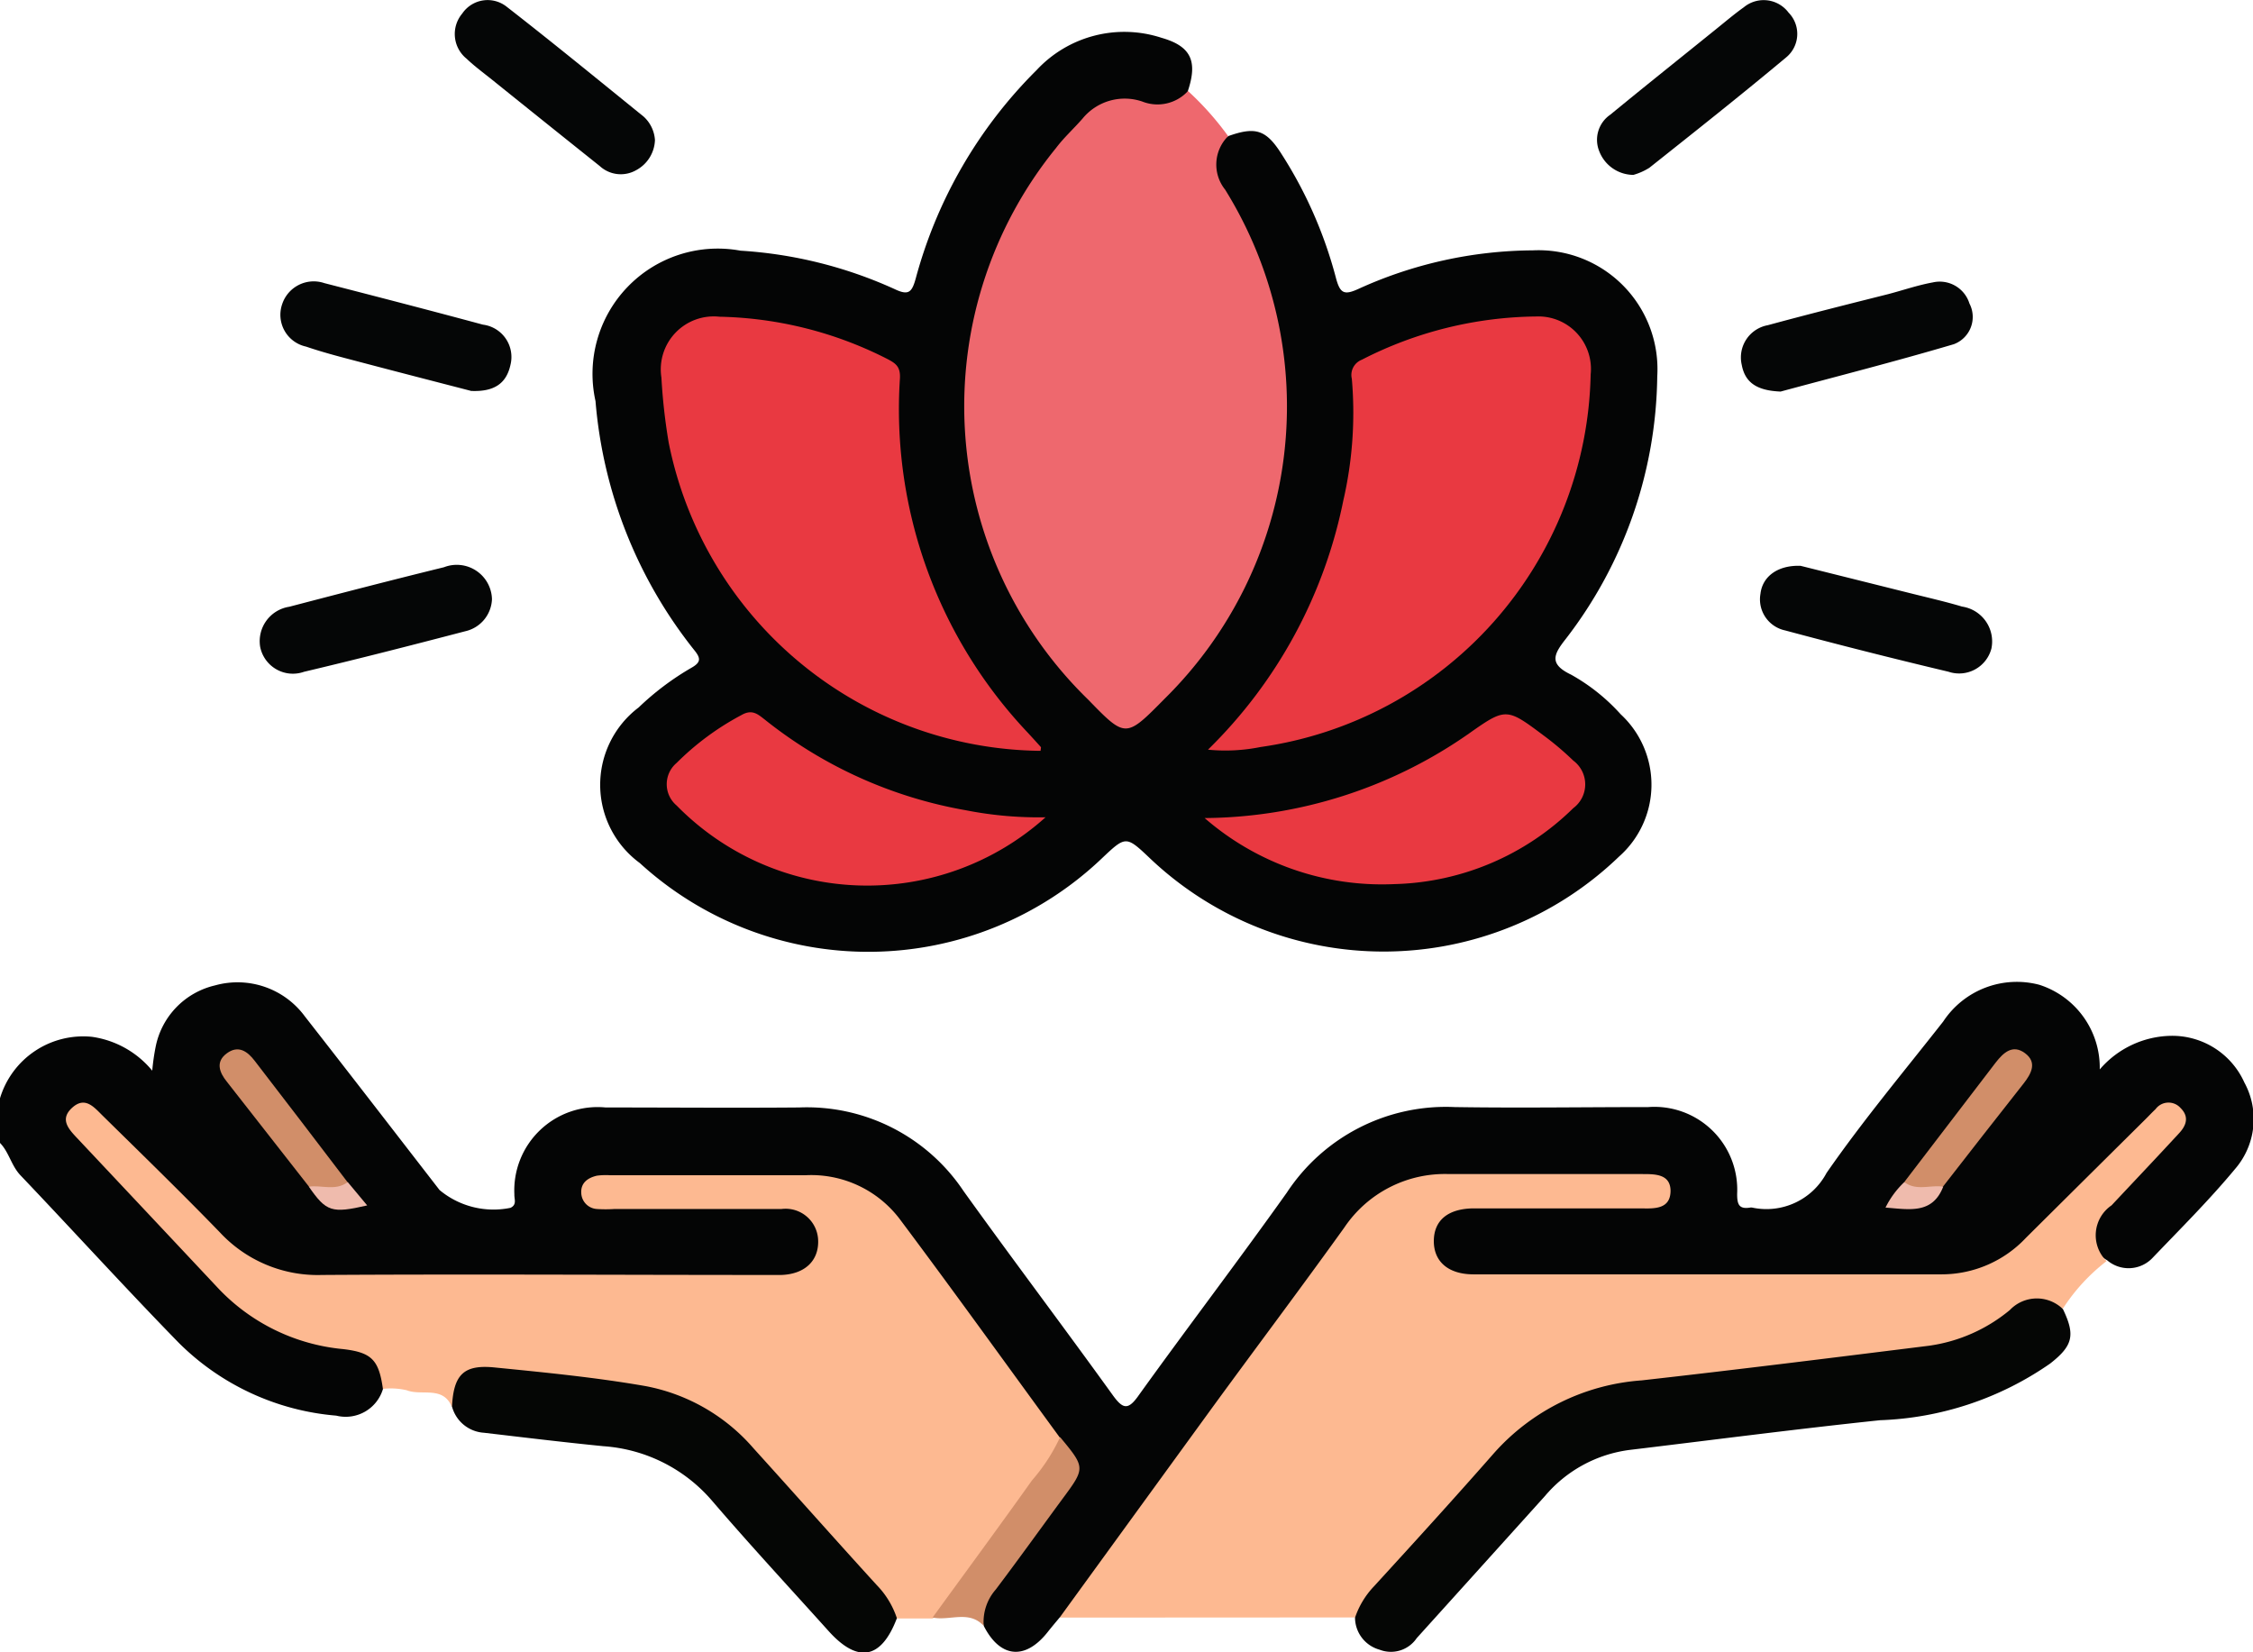 <svg xmlns="http://www.w3.org/2000/svg" width="28.961" height="21.236" viewBox="0 0 28.961 21.236">
  <g id="Group_305" data-name="Group 305" transform="translate(0 0)">
    <path id="Path_16579" data-name="Path 16579" d="M761.265,152.771c-.052.063-.106.126-.157.191-.287.36-.608.329-.817-.081a.515.515,0,0,1,.107-.518c.263-.363.543-.713.8-1.081.338-.485.333-.369,0-.831-.641-.862-1.281-1.725-1.91-2.595a1.635,1.635,0,0,0-1.448-.719c-.744.012-1.489,0-2.233.006-.138,0-.362-.045-.356.161.005.177.22.131.353.132.631.006,1.263,0,1.894,0a2.18,2.18,0,0,1,.282.008.508.508,0,0,1,.44.447.5.5,0,0,1-.358.515,1.374,1.374,0,0,1-.421.033c-1.884,0-3.769-.008-5.653.006a1.818,1.818,0,0,1-1.367-.561c-.472-.474-.943-.949-1.421-1.417-.092-.091-.206-.278-.341-.144s.054.245.141.339c.543.588,1.091,1.17,1.637,1.756a2.533,2.533,0,0,0,1.653.83.558.558,0,0,1,.294.088c.163.125.308.262.182.5a.5.5,0,0,1-.6.34,3.247,3.247,0,0,1-2.025-.937c-.689-.706-1.353-1.437-2.034-2.152-.118-.124-.148-.3-.264-.417V146.1a1.117,1.117,0,0,1,1.184-.793,1.227,1.227,0,0,1,.774.435,2.832,2.832,0,0,1,.044-.308,1.012,1.012,0,0,1,.763-.788,1.074,1.074,0,0,1,1.156.4c.58.741,1.154,1.486,1.73,2.23a1.082,1.082,0,0,0,.912.229c.086-.041.047-.113.05-.172a1.071,1.071,0,0,1,1.173-1.118c.829,0,1.658.007,2.487,0a2.422,2.422,0,0,1,2.115,1.076c.631.879,1.283,1.742,1.915,2.619.133.185.2.2.339,0,.626-.871,1.276-1.723,1.9-2.6a2.447,2.447,0,0,1,2.159-1.1c.829.013,1.658,0,2.487,0a1.065,1.065,0,0,1,1.143,1.116c0,.128.019.2.166.176a.08.08,0,0,1,.028,0,.875.875,0,0,0,.955-.445c.466-.672.992-1.3,1.5-1.947a1.133,1.133,0,0,1,1.235-.472,1.118,1.118,0,0,1,.777,1.088,1.234,1.234,0,0,1,.918-.432,1.016,1.016,0,0,1,.941.6.981.981,0,0,1-.119,1.111c-.332.4-.7.766-1.057,1.139a.424.424,0,0,1-.588.035.415.415,0,0,1-.051-.691c.224-.242.429-.5.663-.733a1.837,1.837,0,0,0,.157-.163c.067-.085.193-.181.088-.288s-.207.015-.284.09c-.464.455-.927.911-1.379,1.378a2.042,2.042,0,0,1-1.583.663c-1.827-.026-3.653-.009-5.48-.009a3.294,3.294,0,0,1-.339-.006.511.511,0,0,1-.5-.51.5.5,0,0,1,.524-.481c.687-.012,1.375,0,2.062,0a.826.826,0,0,0,.307-.03.13.13,0,0,0,.091-.1c.011-.068-.035-.1-.087-.128a.62.62,0,0,0-.277-.04c-.791,0-1.582-.006-2.373,0a1.5,1.5,0,0,0-1.256.645q-1.4,1.884-2.779,3.776c-.245.334-.5.661-.734,1A.583.583,0,0,1,761.265,152.771Z" transform="translate(-747.644 -131.98)" fill="#040505"/>
    <path id="Path_16580" data-name="Path 16580" d="M794.569,83.97c.352-.126.488-.082.684.226a5.566,5.566,0,0,1,.7,1.59c.054.206.105.233.294.146a5.476,5.476,0,0,1,2.238-.494,1.529,1.529,0,0,1,1.6,1.62,5.625,5.625,0,0,1-1.174,3.372c-.158.2-.222.324.067.462a2.483,2.483,0,0,1,.637.509,1.233,1.233,0,0,1-.021,1.829,4.362,4.362,0,0,1-6.022.03c-.316-.3-.316-.3-.627-.006a4.352,4.352,0,0,1-5.939.059,1.247,1.247,0,0,1-.014-2,3.523,3.523,0,0,1,.675-.508c.126-.071.126-.122.039-.229a5.907,5.907,0,0,1-1.269-3.2,1.61,1.61,0,0,1,1.863-1.934,5.613,5.613,0,0,1,1.982.494c.182.087.223.04.273-.143a5.957,5.957,0,0,1,1.553-2.673,1.539,1.539,0,0,1,1.605-.414c.379.108.466.3.339.682a.324.324,0,0,1-.425.229c-.557-.161-.89.137-1.2.526a5.254,5.254,0,0,0-.068,6.508,8.866,8.866,0,0,0,.745.771.184.184,0,0,0,.293,0,5.266,5.266,0,0,0,1.052-6.759C794.258,84.345,794.3,84.156,794.569,83.97Z" transform="translate(-778.782 -82.22)" fill="#040505"/>
    <path id="Path_16581" data-name="Path 16581" d="M816.766,159.08q.986-1.357,1.972-2.713c.56-.767,1.131-1.526,1.687-2.3a1.557,1.557,0,0,1,1.345-.688c.829,0,1.658,0,2.487,0,.166,0,.358,0,.362.213,0,.236-.2.232-.373.228-.085,0-.17,0-.255,0q-.947,0-1.894,0c-.334,0-.519.15-.521.417s.186.431.511.431q3.01,0,6.02,0a1.488,1.488,0,0,0,1.081-.47q.762-.757,1.525-1.513c.047-.046.092-.095.14-.14a.207.207,0,0,1,.322-.015c.114.113.073.225-.018.323-.287.311-.579.619-.869.928a.465.465,0,0,0-.064.717,2.434,2.434,0,0,0-.561.609c-.377-.138-.647.08-.936.266a3.347,3.347,0,0,1-1.517.383c-1.046.116-2.09.241-3.135.366a2.579,2.579,0,0,0-1.676.9c-.588.671-1.228,1.3-1.766,2.011a.154.154,0,0,1-.07.045Z" transform="translate(-803.145 -138.288)" fill="#fdb991"/>
    <path id="Path_16582" data-name="Path 16582" d="M756.014,156.131c-.052-.375-.147-.468-.51-.511a2.532,2.532,0,0,1-1.61-.785q-.908-.968-1.818-1.935c-.108-.115-.216-.238-.056-.383s.272-.017.38.091c.508.5,1.023,1,1.522,1.515a1.714,1.714,0,0,0,1.308.544c1.921-.012,3.842,0,5.763,0,.047,0,.094,0,.141,0,.3-.01.481-.179.475-.439a.419.419,0,0,0-.472-.409c-.715,0-1.431,0-2.147,0a1.722,1.722,0,0,1-.226,0,.214.214,0,0,1-.2-.2c-.01-.134.081-.2.2-.228a.863.863,0,0,1,.169-.006c.838,0,1.676,0,2.514,0a1.427,1.427,0,0,1,1.208.56c.7.934,1.377,1.878,2.065,2.818.057.091,0,.16-.046.229q-.711.991-1.445,1.964a.54.54,0,0,1-.149.126l-.459,0c-.158-.03-.156-.2-.24-.289-.562-.634-1.122-1.269-1.706-1.883a2.655,2.655,0,0,0-1.784-.811c-.375-.03-.749-.077-1.121-.133-.393-.059-.737-.079-.868.4-.113-.28-.389-.141-.581-.217A.9.9,0,0,0,756.014,156.131Z" transform="translate(-751.092 -138.279)" fill="#fdb991"/>
    <path id="Path_16583" data-name="Path 16583" d="M813.938,87.046a.514.514,0,0,0-.039.687,5.278,5.278,0,0,1-.778,6.545c-.5.507-.5.507-.984.009a5.259,5.259,0,0,1-.411-7.089c.1-.133.229-.25.34-.377a.7.7,0,0,1,.768-.22.532.532,0,0,0,.588-.135A3.81,3.81,0,0,1,813.938,87.046Z" transform="translate(-798.151 -85.296)" fill="#ee686e"/>
    <path id="Path_16584" data-name="Path 16584" d="M836.038,169.31a1.089,1.089,0,0,1,.241-.4c.521-.569,1.04-1.139,1.549-1.719a2.806,2.806,0,0,1,1.894-.931c1.231-.138,2.461-.292,3.691-.445a2.074,2.074,0,0,0,1.043-.46.479.479,0,0,1,.682-.011c.161.335.128.471-.165.7a4.076,4.076,0,0,1-2.186.728c-1.075.113-2.147.253-3.221.382a1.711,1.711,0,0,0-1.088.594q-.823.913-1.647,1.825a.4.4,0,0,1-.476.149A.43.43,0,0,1,836.038,169.31Z" transform="translate(-818.62 -148.517)" fill="#050605"/>
    <path id="Path_16585" data-name="Path 16585" d="M777.129,170.191c.022-.412.152-.544.56-.5.644.064,1.289.127,1.926.238a2.428,2.428,0,0,1,1.39.8c.53.585,1.053,1.176,1.585,1.759a1.107,1.107,0,0,1,.258.425c-.2.526-.5.584-.877.166-.5-.556-1.013-1.109-1.5-1.677a2.021,2.021,0,0,0-1.395-.7c-.513-.051-1.025-.113-1.537-.173A.454.454,0,0,1,777.129,170.191Z" transform="translate(-771.319 -152.113)" fill="#050605"/>
    <path id="Path_16586" data-name="Path 16586" d="M852.3,82.781a.474.474,0,0,1-.437-.3.391.391,0,0,1,.142-.475c.45-.37.906-.733,1.36-1.1.117-.094.232-.192.354-.279a.4.4,0,0,1,.576.068.391.391,0,0,1-.035.579c-.577.482-1.167.949-1.755,1.416A.79.79,0,0,1,852.3,82.781Z" transform="translate(-831.304 -80.533)" fill="#050606"/>
    <path id="Path_16587" data-name="Path 16587" d="M779.878,82.329a.457.457,0,0,1-.239.386.4.4,0,0,1-.471-.052q-.694-.554-1.386-1.111c-.11-.088-.224-.172-.326-.269a.408.408,0,0,1-.055-.58.394.394,0,0,1,.573-.086c.593.461,1.175.938,1.759,1.411A.446.446,0,0,1,779.878,82.329Z" transform="translate(-771.459 -80.529)" fill="#050606"/>
    <path id="Path_16588" data-name="Path 16588" d="M768.379,100.328c-.444-.115-.934-.241-1.423-.37-.236-.062-.472-.122-.7-.2a.418.418,0,0,1-.307-.545.427.427,0,0,1,.542-.271c.68.175,1.361.351,2.039.534a.419.419,0,0,1,.353.52C768.829,100.239,768.666,100.34,768.379,100.328Z" transform="translate(-762.322 -95.303)" fill="#050606"/>
    <path id="Path_16589" data-name="Path 16589" d="M862.99,117.435l1.45.362c.209.052.418.1.626.162a.453.453,0,0,1,.377.537.429.429,0,0,1-.553.3q-1.053-.25-2.1-.531a.408.408,0,0,1-.316-.472C862.5,117.569,862.7,117.424,862.99,117.435Z" transform="translate(-839.844 -110.162)" fill="#050606"/>
    <path id="Path_16590" data-name="Path 16590" d="M861.718,100.3c-.308-.012-.458-.117-.5-.344a.421.421,0,0,1,.335-.509c.515-.14,1.033-.27,1.55-.4.19-.05.378-.115.571-.15a.4.4,0,0,1,.471.271.374.374,0,0,1-.2.523C863.181,99.917,862.409,100.113,861.718,100.3Z" transform="translate(-838.829 -95.267)" fill="#050606"/>
    <path id="Path_16591" data-name="Path 16591" d="M767.56,117.859a.44.44,0,0,1-.344.413c-.689.18-1.379.357-2.072.521a.429.429,0,0,1-.564-.322.448.448,0,0,1,.374-.514c.662-.173,1.324-.345,1.989-.508A.453.453,0,0,1,767.56,117.859Z" transform="translate(-761.236 -110.158)" fill="#050606"/>
    <path id="Path_16592" data-name="Path 16592" d="M808.481,176.592c.426-.587.857-1.171,1.277-1.762a2.339,2.339,0,0,0,.362-.557c.327.395.326.395.026.8-.284.386-.564.776-.853,1.159a.632.632,0,0,0-.155.467C808.948,176.493,808.7,176.639,808.481,176.592Z" transform="translate(-796.493 -155.801)" fill="#d18e69"/>
    <path id="Path_16593" data-name="Path 16593" d="M763.126,150.745l-1.055-1.348c-.1-.123-.148-.259,0-.367s.265-.024.359.1q.6.779,1.193,1.559C763.481,150.911,763.3,150.831,763.126,150.745Z" transform="translate(-759.154 -135.492)" fill="#d18e69"/>
    <path id="Path_16594" data-name="Path 16594" d="M871.869,150.682l1.175-1.536c.1-.128.218-.237.376-.12s.084.26-.017.389q-.521.661-1.037,1.326C872.188,150.827,872.01,150.908,871.869,150.682Z" transform="translate(-847.39 -135.489)" fill="#d18e69"/>
    <path id="Path_16595" data-name="Path 16595" d="M767.8,157.693c.165-.024.342.06.5-.059l.25.3C768.094,158.039,768.024,158.016,767.8,157.693Z" transform="translate(-763.83 -142.44)" fill="#efbbad"/>
    <path id="Path_16596" data-name="Path 16596" d="M870.868,157.634c.154.118.332.034.5.059-.139.357-.436.292-.742.269A1.157,1.157,0,0,1,870.868,157.634Z" transform="translate(-846.389 -142.44)" fill="#efbbad"/>
    <path id="Path_16597" data-name="Path 16597" d="M826.445,106.754a6.192,6.192,0,0,0,1.739-3.2,5.029,5.029,0,0,0,.11-1.567.21.21,0,0,1,.128-.245,5.012,5.012,0,0,1,2.242-.556.675.675,0,0,1,.7.746,4.939,4.939,0,0,1-4.244,4.788A2.279,2.279,0,0,1,826.445,106.754Z" transform="translate(-810.917 -97.118)" fill="#e93941"/>
    <path id="Path_16598" data-name="Path 16598" d="M795.657,106.767a4.926,4.926,0,0,1-4.78-3.96,7.527,7.527,0,0,1-.094-.838.681.681,0,0,1,.747-.782,4.958,4.958,0,0,1,2.159.544c.109.057.168.1.16.25a6.047,6.047,0,0,0,1.641,4.55c.057.062.115.125.171.188C795.664,106.724,795.66,106.736,795.657,106.767Z" transform="translate(-782.281 -97.116)" fill="#e93941"/>
    <path id="Path_16599" data-name="Path 16599" d="M826.227,128.46a6,6,0,0,0,3.4-1.088c.469-.331.483-.329.951.022a3.8,3.8,0,0,1,.387.327.381.381,0,0,1,0,.612,3.4,3.4,0,0,1-2.3.976A3.477,3.477,0,0,1,826.227,128.46Z" transform="translate(-810.742 -117.945)" fill="#e93941"/>
    <path id="Path_16600" data-name="Path 16600" d="M796.013,128.337a3.431,3.431,0,0,1-4.742-.151.358.358,0,0,1,0-.548,3.494,3.494,0,0,1,.835-.616c.136-.078.21-.009.3.061a5.707,5.707,0,0,0,2.584,1.164A4.835,4.835,0,0,0,796.013,128.337Z" transform="translate(-782.573 -117.832)" fill="#e93941"/>
  </g>
</svg>
